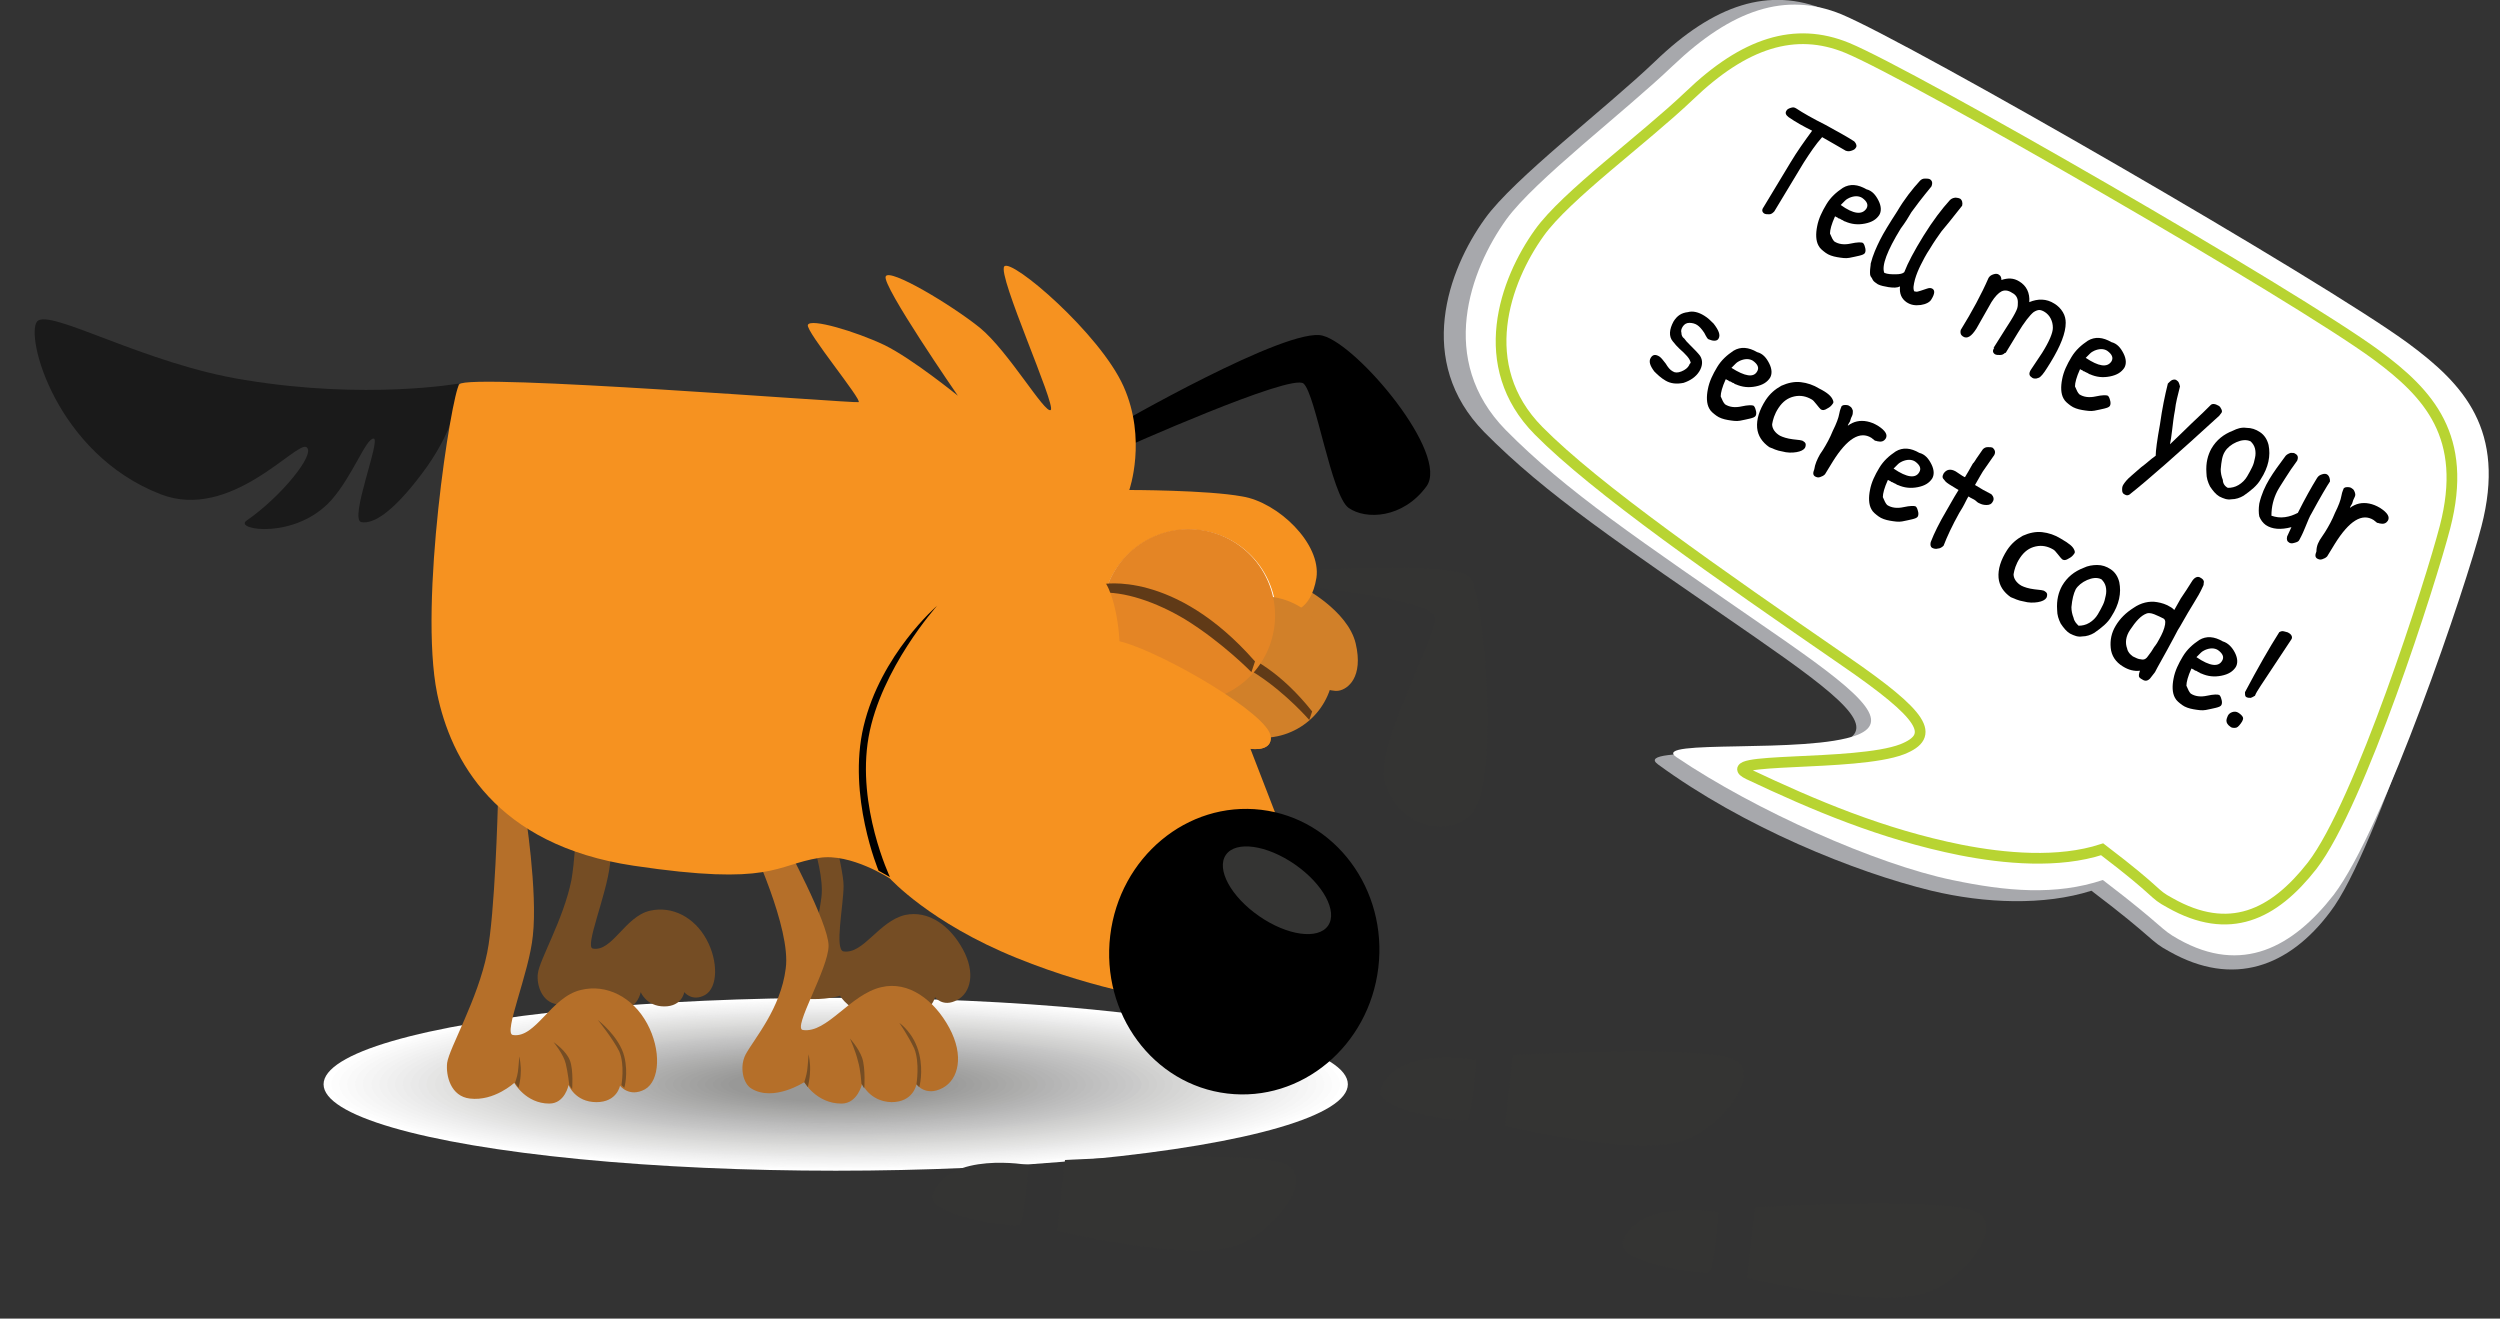 <?xml version="1.0" encoding="utf-8"?>
<!-- Generator: Adobe Illustrator 21.0.0, SVG Export Plug-In . SVG Version: 6.00 Build 0)  -->
<svg version="1.1" xmlns="http://www.w3.org/2000/svg" xmlns:xlink="http://www.w3.org/1999/xlink" x="0px" y="0px"
	 viewBox="0 0 350 184.6" style="enable-background:new 0 0 350 184.6;" xml:space="preserve"> 
<rect x="0" y="0" width="350" height="184.6" fill="#333333" stroke="none"/> 
<style type="text/css">

	.Drop_x0020_Shadow{fill:none;}
	.Outer_x0020_Glow_x0020_5_x0020_pt{fill:none;}
	.Blue_x0020_Neon{fill:none;stroke:#8AACDA;stroke-width:7;stroke-linecap:round;stroke-linejoin:round;}
	.Chrome_x0020_Highlight{fill:url(#SVGID_1_);stroke:#FFFFFF;stroke-width:0.363;stroke-miterlimit:1;}
	.Jive_GS{fill:#FFDD00;}
	.Alyssa_GS{fill:#A6D0E4;}
	.st0{fill:#FFFFFF;}
	.st1{fill:#FDFDFD;}
	.st2{fill:#FBFBFB;}
	.st3{fill:#F9F9F9;}
	.st4{fill:#F7F7F7;}
	.st5{fill:#F5F5F5;}
	.st6{fill:#F3F3F3;}
	.st7{fill:#F1F1F1;}
	.st8{fill:#EFEFEF;}
	.st9{fill:#EDEDED;}
	.st10{fill:#EBEBEB;}
	.st11{fill:#E9E9E9;}
	.st12{fill:#E7E7E7;}
	.st13{fill:#E5E5E4;}
	.st14{fill:#E3E3E2;}
	.st15{fill:#E1E1E0;}
	.st16{fill:#DFDFDE;}
	.st17{fill:#DDDDDC;}
	.st18{fill:#DBDBDA;}
	.st19{fill:#D9D9D8;}
	.st20{fill:#D7D7D6;}
	.st21{fill:#D5D5D4;}
	.st22{fill:#D3D3D2;}
	.st23{fill:#D1D1D0;}
	.st24{fill:#CFCFCE;}
	.st25{fill:#CDCDCC;}
	.st26{fill:#CACACA;}
	.st27{fill:#C8C8C8;}
	.st28{fill:#C6C6C6;}
	.st29{fill:#C4C4C4;}
	.st30{fill:#C2C2C2;}
	.st31{fill:#C0C0C0;}
	.st32{fill:#BEBEBE;}
	.st33{fill:#BCBCBC;}
	.st34{fill:#BABABA;}
	.st35{fill:#B8B8B8;}
	.st36{fill:#B6B6B6;}
	.st37{fill:#B4B4B4;}
	.st38{fill:#B2B2B2;}
	.st39{fill:#B0B0AF;}
	.st40{fill:#AEAEAD;}
	.st41{fill:#ACACAB;}
	.st42{fill:#AAAAA9;}
	.st43{fill:#A8A8A7;}
	.st44{fill:#A6A6A5;}
	.st45{fill:#A4A4A3;}
	.st46{fill:#A2A2A1;}
	.st47{fill:#A0A09F;}
	.st48{fill:#9E9E9D;}
	.st49{fill:#9C9C9B;}
	.st50{fill:#9A9A99;}
	.st51{fill:#989897;}
	.st52{fill:#754D24;}
	.st53{fill:#B56F29;}
	.st54{fill:#343433;}
	.st55{fill:#1A1A1A;}
	.st56{fill:#D18029;}
	.st57{fill:#F69220;}
	.st58{fill:#CBCBCA;}
	.st59{fill:#A7A8AC;}
	.st60{fill:#FFFFFF;stroke:#B8D432;stroke-width:1.5;stroke-miterlimit:10;}
	.st61{fill:#603A17;}
	.st62{fill:#E48525;}
</style>
<linearGradient id="SVGID_1_" gradientUnits="userSpaceOnUse" x1="-244.333" y1="-326.062" x2="-244.333" y2="-327.062">
	<stop  offset="0" style="stop-color:#656565"/>
	<stop  offset="0.618" style="stop-color:#1B1B1B"/>
	<stop  offset="0.629" style="stop-color:#545454"/>
	<stop  offset="0.983" style="stop-color:#3E3E3E"/>
</linearGradient>
<g id="dog">
	<g id="shadow">
		<ellipse class="st0" cx="117" cy="151.8" rx="71.7" ry="12.1"/>
		<ellipse class="st1" cx="117" cy="151.8" rx="70.6" ry="11.9"/>
		<ellipse class="st2" cx="117" cy="151.8" rx="69.5" ry="11.7"/>
		<ellipse class="st3" cx="117" cy="151.8" rx="68.4" ry="11.6"/>
		<ellipse class="st4" cx="117" cy="151.8" rx="67.3" ry="11.4"/>
		<ellipse class="st5" cx="117" cy="151.8" rx="66.2" ry="11.2"/>
		<ellipse class="st6" cx="117" cy="151.8" rx="65" ry="11"/>
		<ellipse class="st7" cx="117" cy="151.8" rx="63.9" ry="10.8"/>
		<ellipse class="st8" cx="117" cy="151.8" rx="62.8" ry="10.6"/>
		<ellipse class="st9" cx="117" cy="151.8" rx="61.7" ry="10.4"/>
		<ellipse class="st10" cx="117" cy="151.8" rx="60.6" ry="10.2"/>
		<ellipse class="st11" cx="117" cy="151.8" rx="59.5" ry="10.1"/>
		<ellipse class="st12" cx="117" cy="151.8" rx="58.4" ry="9.9"/>
		<ellipse class="st13" cx="117" cy="151.8" rx="57.3" ry="9.7"/>
		<ellipse class="st14" cx="117" cy="151.8" rx="56.1" ry="9.5"/>
		<ellipse class="st15" cx="117" cy="151.8" rx="55" ry="9.3"/>
		<ellipse class="st16" cx="117" cy="151.8" rx="53.9" ry="9.1"/>
		<ellipse class="st17" cx="117" cy="151.8" rx="52.8" ry="8.9"/>
		<ellipse class="st18" cx="117" cy="151.8" rx="51.7" ry="8.7"/>
		<ellipse class="st19" cx="117" cy="151.8" rx="50.6" ry="8.5"/>
		<ellipse class="st20" cx="117" cy="151.8" rx="49.5" ry="8.4"/>
		<ellipse class="st21" cx="117" cy="151.8" rx="48.4" ry="8.2"/>
		<ellipse class="st22" cx="117" cy="151.8" rx="47.2" ry="8"/>
		<ellipse class="st23" cx="117" cy="151.8" rx="46.1" ry="7.8"/>
		<ellipse class="st24" cx="117" cy="151.8" rx="45" ry="7.6"/>
		<ellipse class="st25" cx="117" cy="151.8" rx="43.9" ry="7.4"/>
		<ellipse class="st26" cx="117" cy="151.8" rx="42.8" ry="7.2"/>
		<ellipse class="st27" cx="117" cy="151.8" rx="41.7" ry="7"/>
		<ellipse class="st28" cx="117" cy="151.8" rx="40.6" ry="6.9"/>
		<ellipse class="st29" cx="117" cy="151.8" rx="39.5" ry="6.7"/>
		<ellipse class="st30" cx="117" cy="151.8" rx="38.3" ry="6.5"/>
		<ellipse class="st31" cx="117" cy="151.8" rx="37.2" ry="6.3"/>
		<ellipse class="st32" cx="117" cy="151.8" rx="36.1" ry="6.1"/>
		<ellipse class="st33" cx="117" cy="151.8" rx="35" ry="5.9"/>
		<ellipse class="st34" cx="117" cy="151.8" rx="33.9" ry="5.7"/>
		<ellipse class="st35" cx="117" cy="151.8" rx="32.8" ry="5.5"/>
		<ellipse class="st36" cx="117" cy="151.8" rx="31.7" ry="5.4"/>
		<ellipse class="st37" cx="117" cy="151.8" rx="30.6" ry="5.2"/>
		<ellipse class="st38" cx="117" cy="151.8" rx="29.4" ry="5"/>
		<ellipse class="st39" cx="117" cy="151.8" rx="28.3" ry="4.8"/>
		<ellipse class="st40" cx="117" cy="151.8" rx="27.2" ry="4.6"/>
		<ellipse class="st41" cx="117" cy="151.8" rx="26.1" ry="4.4"/>
		<ellipse class="st42" cx="117" cy="151.8" rx="25" ry="4.2"/>
		<ellipse class="st43" cx="117" cy="151.8" rx="23.9" ry="4"/>
		<ellipse class="st44" cx="117" cy="151.8" rx="22.8" ry="3.8"/>
		<ellipse class="st45" cx="117" cy="151.8" rx="21.7" ry="3.7"/>
		<ellipse class="st46" cx="117" cy="151.8" rx="20.5" ry="3.5"/>
		<ellipse class="st47" cx="117" cy="151.8" rx="19.4" ry="3.3"/>
		<ellipse class="st48" cx="117" cy="151.8" rx="18.3" ry="3.1"/>
		<ellipse class="st49" cx="117" cy="151.8" rx="17.2" ry="2.9"/>
		<ellipse class="st50" cx="117" cy="151.8" rx="16.1" ry="2.7"/>
		<ellipse class="st51" cx="117" cy="151.8" rx="15" ry="2.5"/>
	</g>
	<path id="legBB" class="st52" d="M81.2,105.7c0,0-0.4,13-1.2,17.5c-1.1,5.5-4.5,11.2-4.7,13.1c-0.2,1.5,0.5,4,2.7,4.3
		c2.9,0.4,5.3-1.9,5.3-1.9s1.4,2.4,4.1,2.4c1.9,0,2.3-2.2,2.3-2.2s0.8,2,3.3,2c2.5,0,2.8-2,2.8-2s1.1,1.4,2.9,0.4
		c1.8-1,1.9-4.7,0.2-7.8c-1.7-3.1-4.8-4.7-7.9-4c-3.5,0.8-5.3,5.8-8,5.3c-1.2-0.2,1.9-7.4,2.4-11.8c0.6-5.3-1-14.8-1-14.8
		L81.2,105.7z"/>
	<path id="legBF" class="st52" d="M111.3,111c0,0,4.3,9.9,3.7,14.6c-0.6,4.7-2.1,8.7-3.1,10.5c-0.7,1.4-0.9,3.6,0.6,3.7
		c3,0.3,5.1-0.4,5.1-0.4s1.5,2.5,4.4,2.5c2,0,2.4-2.4,2.4-2.4s0.8,2.1,3.5,2.2c2.6,0,3-2.1,3-2.1s1.1,1.5,3.1,0.4
		c1.9-1,2.6-3.8,0.8-7.1c-1.8-3.3-4.8-5.5-8.1-4.8c-3.7,0.9-5.8,5.5-8.6,5.1c-1.3-0.2,0-6.5,0-9.2c0-2.7-2.9-13.1-2.9-13.1H111.3z"
		/>
	<g id="legFB">
		<path class="st53" d="M69.7,112.7c0,0-0.4,15.4-1.5,20.7c-1.3,6.5-5.3,13.3-5.6,15.4c-0.2,1.8,0.5,4.7,3.2,5
			c3.4,0.4,6.2-2.2,6.2-2.2s1.6,2.9,4.9,2.9c2.2,0,2.7-2.6,2.7-2.6s0.9,2.4,3.9,2.4c2.9,0,3.3-2.3,3.3-2.3s1.3,1.7,3.5,0.5
			c2.1-1.2,2.3-5.5,0.3-9.2c-2-3.7-5.7-5.6-9.3-4.7c-4.2,1-6.3,6.8-9.5,6.3c-1.4-0.2,2.3-8.7,2.8-13.9c0.7-6.2-1.1-17.5-1.1-17.5
			L69.7,112.7z"/>
		<path class="st52" d="M83.7,142.8c0,0,3,2.3,3.7,5.1c0.6,2.4,0,4.4,0,4.4l-0.4-0.4c0,0,0.5-2.8-0.3-4.7
			C85.8,145.4,83.7,142.8,83.7,142.8z"/>
		<path class="st52" d="M80.1,152.5c0,0,0.2-2.7-0.3-4c-0.5-1.4-2.3-2.6-2.3-2.6s1.4,1.7,1.7,3c0.3,1.2,0.5,3,0.5,3L80.1,152.5z"/>
		<path class="st52" d="M72.7,147.9c0,0,0.3,1.3,0.2,2.4c0,0.8-0.3,2-0.3,2l-0.5-0.7c0,0,0.3-0.8,0.4-1.5
			C72.6,149.4,72.7,147.9,72.7,147.9z"/>
	</g>
	<g id="legFF">
		<path class="st53" d="M105,117.8c0,0,5.8,12.2,5,17.8c-0.7,5.6-4.4,9.8-5.6,12c-0.9,1.7-0.4,4.1,0.8,4.8c3.1,1.9,7.4-0.9,7.4-0.9
			s1.7,3,5.2,3c2.3,0,2.9-2.8,2.9-2.8s1,2.5,4.1,2.6c3.1,0,3.5-2.5,3.5-2.5s1.3,1.8,3.7,0.5c2.2-1.2,3-4.5,0.9-8.4
			c-2.1-3.9-5.7-6.6-9.5-5.7c-4.4,1-7.6,6.5-11,6c-1.5-0.2,3.6-8.6,3.6-11.8c0-3.2-6.2-14.6-6.2-14.6H105z"/>
		<path class="st52" d="M125.9,143.2c0,0,2.1,1.4,2.8,4.4c0.6,2.5,0,4.6,0,4.6l-0.4-0.4c0,0,0.5-3-0.3-5
			C127.1,144.9,125.9,143.2,125.9,143.2z"/>
		<path class="st52" d="M121,152.4c0,0,0.2-2.8-0.3-4.3c-0.5-1.4-1.7-2.7-1.7-2.7s0.8,1.8,1.1,3.1c0.4,1.3,0.5,3.2,0.5,3.2
			L121,152.4z"/>
		<path class="st52" d="M113.2,147.6c0,0,0.3,1.3,0.2,2.5c0,0.8-0.3,2.1-0.3,2.1l-0.5-0.7c0,0,0.3-0.9,0.4-1.6
			C113.1,149.2,113.2,147.6,113.2,147.6z"/>
	</g>
	<path id="earF" d="M156,59.7c0,0,24.4-14.1,29.2-12.7c4.9,1.3,17.8,16.6,14.5,21.1c-3.3,4.5-8.5,4.7-10.9,3
		c-2.4-1.7-4.6-15.9-6.3-17.4c-1.7-1.5-25.6,9.2-25.6,9.2L156,59.7z"/>
	<path id="earB" class="st54" d="M181.3,79.9c0,0,22.5-1.4,24.5,0.9c2,2.3,4.4,30-0.1,33.5c-4.1,3.2-10.5,0.8-11.9-5.2
		c-1.1-4.9,7.3-19.9,7.1-22.6c-0.2-2.7-18.7-4.4-18.7-4.4L181.3,79.9z"/>
	<path id="tail" class="st55" d="M64.2,53.7c0,0-12.9,2.3-29.9-0.5C20.3,51,6.9,43.1,5.2,45c-1.7,2,2.6,18.5,17.3,24.2
		c9.8,3.8,19-7.5,20.4-6.6c1.4,0.9-3.6,7-8.4,10.3c-1.8,1.3,6.9,2.7,11.9-2.9c3-3.4,4.8-8.6,5.9-8.6c1.1,0-3.5,11.4-1.7,11.7
		c1.7,0.3,4.4-1.4,8.4-6.7C63.5,60.5,64,56,64,56L64.2,53.7z"/>
	<path id="eyebrow" class="st56" d="M182.2,82.1c0,0,6.5,3.3,7.6,8c1.1,4.7-1.1,6.4-2.4,6.6c-1.2,0.2-3.5-0.9-3.5-0.9l-7-7.3
		L182.2,82.1z"/>
	<path id="body" class="st57" d="M180.5,118.9l-5.8-15l6-18.3c0,0,2.8,0.1,3.6-4.7c0.7-4.8-5.4-10.6-10.4-11.4
		c-4.9-0.9-15.8-0.9-15.8-0.9s2.5-7.1-0.8-14.5c-3.3-7.4-15.7-18-16.7-16.8c-1,1.2,7.3,19.5,6.5,20.1c-0.8,0.6-5.9-8.2-9.9-11.5
		c-4.1-3.3-12.7-8.4-13.2-7.2c-0.6,1.2,10.1,16.7,10.1,16.7s-6.4-5.2-10.3-7.1c-4-1.9-10.4-3.8-10.7-2.8c-0.3,0.9,7.7,10.6,7.1,10.8
		c-0.6,0.2-54.7-4.1-55.9-2.5c-1.1,1.5-5.7,30.5-3.1,43.3c1.9,9.2,8.1,21.2,27.5,24.1c19.4,2.9,19.8-0.1,26-1.1
		c4.4-0.7,9.9,2.9,9.9,2.9s5.6,6.2,17.7,11.1c11.8,4.8,21.8,6,21.8,6L180.5,118.9z"/>
	
		<ellipse id="eyeB" transform="matrix(0.119 -0.993 0.993 0.119 62.428 257.333)" class="st58" cx="176.3" cy="93.5" rx="9.8" ry="9.8"/>
	<ellipse id="eyeballB" transform="matrix(0.12 -0.993 0.993 0.12 60.808 267.016)" cx="181" cy="99.2" rx="2" ry="2"/>
	
		<ellipse id="eyeF" transform="matrix(0.12 -0.993 0.993 0.12 60.708 241.209)" class="st0" cx="166.4" cy="86.4" rx="12.2" ry="12.2"/>
	
		<ellipse id="eyeballF" transform="matrix(0.12 -0.993 0.993 0.12 60.046 253.036)" cx="172.7" cy="92.7" rx="2.3" ry="2.3"/>
	<path class="st57" d="M149.4,89.9c0,0,3.5-1.2,7.8,0c6,1.7,20.4,10.1,20.7,13.2c0.2,2.1-2.5,1.8-3,1.7c-0.4-0.1-5.4-0.8-13.6-5
		C153.1,95.5,149.4,89.9,149.4,89.9z"/>
	<path id="mounth" d="M124.6,122.8c0,0-4.7-9.9-3-19.6c1.7-9.6,9.6-18.4,9.6-18.4s-7.9,6.8-10.3,16.9c-2.3,9.7,2.1,20.2,2.1,20.2
		L124.6,122.8z"/>
	<g id="step3">
		<path class="st54" d="M240.6,169.7c0,0-0.6,8-1.3,8.4c-0.7,0.4-13.2-1.2-12.1-4.3C229.4,167.7,240.6,169.7,240.6,169.7z"/>
		<path class="st54" d="M245.7,169l-1.1,9.9c0,0,17.3,4.3,24.7,2.2c5.1-1.4,11.5-9.2,7.5-11.4C272.7,167.5,245.7,169,245.7,169z"/>
	</g>
	<g id="step2_1_">
		<path class="st54" d="M193.3,152.5c-1.1,3,11.4,4.7,12.1,4.3c0.7-0.4,1.3-8.4,1.3-8.4S195.5,146.3,193.3,152.5z"/>
		<path class="st54" d="M242.9,148.4c-4-2.2-31.1-0.7-31.1-0.7l-1.1,9.9c0,0,17.3,4.3,24.7,2.2C240.4,158.4,246.9,150.6,242.9,148.4
			z"/>
	</g>
	<g id="step1">
		<path class="st54" d="M144,163.1c0,0-0.6,8-1.3,8.4c-0.7,0.4-13.2-1.3-12.1-4.3C132.8,161.1,144,163.1,144,163.1z"/>
		<path class="st54" d="M149.1,162.4l-1.1,9.9c0,0,17.3,4.3,24.7,2.2c5.1-1.4,11.5-9.2,7.5-11.4
			C176.2,160.9,149.1,162.4,149.1,162.4z"/>
	</g>
	<g id="nose">
		<ellipse transform="matrix(0.119 -0.993 0.993 0.119 21.089 290.45)" cx="174.3" cy="133.3" rx="20" ry="18.9"/>
		<ellipse transform="matrix(0.57 -0.822 0.822 0.57 -25.586 200.449)" class="st54" cx="178.7" cy="124.7" rx="4.4" ry="8.7"/>
	</g>
</g>
<g id="say">
	<g id="baloon">
		<g>
			<path class="st59" d="M346.5,73.6c3.5-13.7-2-19.3-10-25.1c-12.3-9.1-71-43-80.9-47.1c-7.9-3.3-15.6-0.8-23.9,7.2
				c-6.9,6.6-19.8,16.4-23.8,22c-5.2,7.2-9.8,20-0.1,29.9c8.7,8.8,18.8,15.5,37.9,28.7c12.1,8.4,17.4,12.7,12.2,14.7
				c-7.1,2.7-29.6,0.3-25.8,3.1c12,8.8,27.6,15.1,38.3,17.7c7.5,1.8,15.8,2.1,22.4,0c9.1,6.9,8.1,7,10.9,8.5
				c9,5.1,16.8,2.1,22.5-5.5C332.8,119.2,344.3,82,346.5,73.6z"/>
			<path class="st0" d="M347.4,73.7c3.5-13.5-2.5-19.9-10.2-25.6C325.1,39.2,267.6,6.1,257.8,2c-7.8-3.2-15.3-0.7-23.6,7.2
				c-6.8,6.5-19.3,16-23.3,21.5c-5.1,7.1-9.7,19.7-0.1,29.5c8.5,8.6,18.4,15.2,37.2,28.2c11.9,8.2,17.1,12.5,12,14.5
				c-6.9,2.7-29.2,0.5-25.3,3.1c11.1,7.5,28,15,38.6,17.2c7.6,1.6,14.5,2.2,21.1,0c8.9,6.8,7.9,6.8,10.6,8.3c8.9,5,16,1.1,21.7-6.2
				C333.8,116,345.3,81.9,347.4,73.7z"/>
		</g>
		<path class="st60" d="M342.3,73.8c3.3-12.7-2.3-18.7-9.6-24.1c-11.4-8.4-64.9-39.2-74.1-43c-7.3-3-14.4-0.7-22.1,6.7
			c-6.4,6.1-17.3,14-21,19.2c-4.8,6.7-9.1,18.6-0.1,27.7c8,8.1,25.1,20,42.8,32.2c11.2,7.7,12.9,10.5,8.1,12.4
			c-6.5,2.5-26.7,1-21.5,3.5c9.1,4.3,18.7,8.4,29.7,10.6c6.1,1.2,13.7,1.9,19.8-0.1c8.4,6.4,6.9,6.1,9.5,7.5
			c8.3,4.7,14.5,1.7,19.9-5.2C330.4,112.5,340.3,81.5,342.3,73.8z"/>
	</g>
	<g id="text">
		<path d="M252.5,22.8l-4.1,6.8c-0.2,0.2-0.4,0.4-0.7,0.4c-0.3,0-0.5,0-0.7-0.1c-0.3-0.2-0.4-0.5-0.1-0.9l3.8-6.3
			c0.9-1.5,1.9-2.9,3-4.4c-1.2-0.6-2.3-1.2-3.3-1.9c-0.4-0.3-0.5-0.6-0.3-0.9c0.1-0.2,0.3-0.3,0.6-0.4c0.3-0.1,0.5-0.1,0.8,0.1
			c0.9,0.6,2.3,1.4,4.1,2.3c1.8,1,3.1,1.7,4,2.3c0.3,0.3,0.4,0.7,0.2,0.9c-0.1,0.2-0.3,0.3-0.6,0.4c-0.3,0.1-0.5,0.1-0.8,0
			c-1-0.6-2.1-1.2-3.3-1.9C254.2,20.2,253.4,21.4,252.5,22.8z"/>
		<path d="M263,28.1c0.4,0.8,0.4,1.5,0.1,2c-0.4,0.6-1,1-2,1.2c-1,0.2-1.9,0.1-2.8-0.3c-0.1,0-0.2-0.1-0.2-0.1
			c-0.1,0-0.1-0.1-0.2-0.1s-0.1-0.1-0.2-0.1c0,0-0.1-0.1-0.2-0.1c-0.1,0-0.2-0.1-0.2-0.1c0,0-0.1-0.1-0.2-0.1
			c-0.1-0.1-0.2-0.1-0.2-0.1c-0.5,1.1-0.7,1.9-0.7,2.4c0.2,0.5,0.4,0.9,0.6,1.1c0.6,0.4,1.4,0.5,2.3,0.3c0.9-0.2,1.5-0.2,1.7-0.1
			c0.1,0.1,0.2,0.2,0.3,0.6c0.1,0.3,0.1,0.6,0,0.8c-0.1,0.2-0.4,0.3-0.8,0.4c-0.4,0.1-0.9,0.2-1.4,0.3c-0.5,0.1-1.1,0-1.7-0.1
			c-0.6-0.1-1.2-0.3-1.6-0.6c-0.4-0.3-0.8-0.6-1-1c-0.4-0.7-0.4-1.7-0.2-2.7c0.2-1.1,0.7-2.1,1.3-3.1c0.6-1,1.4-1.7,2.3-2.3
			c1-0.6,2.1-0.5,3.3,0.2C262.1,26.7,262.6,27.3,263,28.1z M261.3,29.2c0.3-0.5,0.1-1-0.6-1.5c-0.5-0.3-1.1-0.3-1.8,0
			c-0.2,0.1-0.4,0.2-0.6,0.4c-0.2,0.2-0.4,0.4-0.6,0.6C259.5,30,260.7,30.1,261.3,29.2z"/>
		<path d="M266.1,32c-1.9,3.1-2.7,5.2-2.3,6.2l0,0c0.5,0.2,1,0.2,1.6,0.2c0.6,0,1-0.1,1.2-0.3c0.5-1.3,1.4-3,2.7-5.1
			c1.3-2.1,2.6-3.8,3.7-5c0.2-0.2,0.6-0.4,1-0.3c0.2,0,0.3,0.1,0.4,0.1c0.3,0.2,0.4,0.6,0.3,1c-1.4,1.8-2.4,3-2.9,3.6
			c-0.5,0.7-1,1.4-1.6,2.4c-0.6,0.9-1,1.7-1.3,2.3c-0.3,0.6-0.6,1.3-0.8,2c-0.2,0.8-0.3,1.3-0.1,1.7l0.1,0c0.2,0.1,0.5,0,0.8-0.1
			c0.3-0.1,0.6-0.2,0.9-0.3c0.3-0.1,0.5-0.1,0.7,0c0.4,0.2,0.4,0.7-0.1,1.5c-0.2,0.4-0.8,0.7-1.5,0.8c-0.8,0.1-1.4,0-2-0.4
			c-0.7-0.5-1-1.2-0.9-2.2c-0.4,0.2-0.9,0.2-1.6,0.1c-0.6-0.1-1.1-0.2-1.5-0.4c-0.3-0.2-0.6-0.4-0.7-0.6c-0.1-0.2-0.2-0.4-0.3-0.5
			c-0.1-0.2-0.1-0.4-0.1-0.6c0-0.5,0.1-0.9,0.1-1.2c0.3-1.2,0.8-2.3,1.3-3.3c0.5-1,1.3-2.3,2.4-4c1-1.7,2.1-3.1,3.2-4.3
			c0.2-0.2,0.4-0.3,0.7-0.3c0.3,0,0.5,0,0.7,0.1c0.3,0.2,0.4,0.5,0.2,1c-1.4,1.7-2.3,2.9-2.8,3.6C267.2,30.4,266.7,31.2,266.1,32z"
			/>
		<path d="M280.8,46l0.7-1.1c0.5-0.8,0.8-1.4,0.9-1.7c0.1-0.3,0.1-0.6,0.1-0.9c0-0.5-0.2-1-0.8-1.3c-0.6-0.4-1.1-0.4-1.5-0.2
			c-0.4,0.2-0.9,0.7-1.4,1.5l-2.1,3.7c-0.7,1.1-1.3,1.5-1.9,1.1c-0.3-0.2-0.4-0.5-0.3-0.9c1.6-2.6,2.9-5,3.9-7.3
			c0.2-0.3,0.4-0.4,0.7-0.5c0.3-0.1,0.6-0.1,0.8,0.1c0.2,0.1,0.3,0.4,0.3,0.7c0.9-0.3,1.7-0.3,2.5,0.2c1,0.6,1.5,1.6,1.4,2.9
			c1.2-0.5,2.4-0.5,3.5,0.2c0.5,0.3,0.9,0.7,1.2,1.2c0.3,0.5,0.4,1,0.4,1.5c0,1.4-0.7,3.2-2.1,5.5l-0.5,0.8
			c-0.5,0.8-0.9,1.3-1.2,1.4c-0.1,0-0.2,0.1-0.4,0.1c-0.2,0-0.4,0-0.6-0.2c-0.3-0.2-0.4-0.5-0.1-1l1.6-2.4c1-1.6,1.5-2.8,1.5-3.5
			c0-0.5-0.1-0.9-0.3-1.3c-0.2-0.4-0.5-0.7-0.8-0.9c-0.3-0.2-0.6-0.3-0.8-0.3c-0.2,0-0.5,0.1-0.8,0.3c-0.5,0.4-1.3,1.4-2.2,2.9
			l-1.7,2.8l-0.1,0c-0.2,0.2-0.4,0.3-0.7,0.3c-0.3,0-0.5,0-0.7-0.1c-0.3-0.2-0.4-0.5-0.1-0.9l-0.1,0L280.8,46z"/>
		<path d="M297.3,49.5c0.4,0.8,0.4,1.5,0.1,2c-0.4,0.6-1,1-2,1.2c-1,0.2-1.9,0.1-2.8-0.3c-0.1,0-0.2-0.1-0.2-0.1
			c-0.1,0-0.1-0.1-0.2-0.1c-0.1,0-0.1-0.1-0.2-0.1s-0.1-0.1-0.2-0.1c-0.1,0-0.2-0.1-0.2-0.1c0,0-0.1-0.1-0.2-0.1
			c-0.1-0.1-0.2-0.1-0.2-0.1c-0.5,1.1-0.7,1.9-0.7,2.4c0.2,0.5,0.4,0.9,0.6,1.1c0.6,0.4,1.4,0.5,2.3,0.3c0.9-0.2,1.5-0.2,1.7-0.1
			c0.1,0.1,0.2,0.2,0.3,0.6c0.1,0.3,0.1,0.6,0,0.8c-0.1,0.2-0.4,0.3-0.8,0.4c-0.4,0.1-0.9,0.2-1.4,0.3c-0.5,0.1-1.1,0-1.7-0.1
			c-0.6-0.1-1.2-0.3-1.6-0.6c-0.4-0.3-0.8-0.6-1-1c-0.4-0.7-0.4-1.7-0.2-2.7c0.2-1.1,0.7-2.1,1.3-3.1c0.6-1,1.4-1.7,2.3-2.3
			c1-0.6,2.1-0.5,3.3,0.2C296.4,48.1,296.9,48.7,297.3,49.5z M295.6,50.6c0.3-0.5,0.1-1-0.6-1.5c-0.5-0.3-1.1-0.3-1.8,0
			c-0.2,0.1-0.4,0.2-0.6,0.4c-0.2,0.2-0.4,0.4-0.6,0.6C293.8,51.3,295,51.5,295.6,50.6z"/>
		<path d="M303.5,53.7c0.2-0.2,0.4-0.4,0.6-0.5c0.3-0.1,0.5-0.1,0.7,0.1c0.2,0.1,0.3,0.4,0.4,0.8c-0.3,1.2-0.6,2.3-0.7,3.3
			c-0.2,1-0.3,2-0.4,2.8c-0.1,0.9-0.2,1.5-0.3,2c0.7-0.7,1.7-1.6,3-2.9c1.3-1.2,2.2-2.1,2.7-2.6c0.2-0.2,0.6-0.2,1.1,0.1
			c0.2,0.1,0.3,0.3,0.4,0.5c0.1,0.2,0.1,0.4,0,0.5c-0.1,0.1-0.2,0.3-0.3,0.4c-5.9,5.4-10,9-12.4,10.9c-0.3,0.3-0.6,0.3-0.9,0.1
			c-0.2-0.1-0.3-0.3-0.3-0.6c0-0.3,0-0.5,0.2-0.8c0.2-0.3,0.5-0.7,1.1-1.2c0.6-0.5,1.2-1.1,1.9-1.6c0.7-0.6,1.2-1,1.5-1.2
			c0-0.7,0.2-2.2,0.6-4.4C302.7,57.2,303.1,55.3,303.5,53.7z"/>
		<path d="M314.5,59.9c0.7,0,1.3,0.2,1.9,0.6c0.6,0.4,1,1,1.2,1.8c0.3,1.5,0,3.1-1.1,4.8c-0.5,0.9-1.4,1.6-2.4,2.3
			c-0.5,0.3-1.1,0.5-1.7,0.5c-0.6,0.1-1.1-0.1-1.7-0.4c-0.5-0.3-0.9-0.8-1.3-1.4c-0.3-0.6-0.5-1.2-0.5-1.9c-0.1-1.4,0.2-2.5,0.7-3.4
			c0.7-1.2,1.7-2,3-2.5C313.2,60,313.8,59.8,314.5,59.9z M311.9,68.3c0.5,0,1-0.1,1.5-0.4c0.5-0.3,0.9-0.7,1.2-1.2s0.5-0.9,0.7-1.3
			c0.2-0.4,0.3-0.8,0.4-1.3c0.1-0.4,0.1-0.9,0-1.3c-0.1-0.4-0.3-0.7-0.6-1c-0.6-0.3-1.3-0.2-2,0.1c-0.7,0.3-1.3,0.8-1.6,1.3
			c-0.4,0.6-0.5,1.4-0.6,2.5c0,0.5,0.1,1,0.3,1.5C311.2,67.7,311.5,68.1,311.9,68.3z"/>
		<path d="M320.8,73.8c-1.5,0.4-2.7,0.3-3.6-0.3c-0.4-0.3-0.7-0.7-0.9-1.2c-0.1-0.5-0.1-1.1,0-1.8c0.3-1.3,0.8-2.4,1.4-3.4
			c0.6-1,1.4-2.1,2.3-3.3c0.2-0.2,0.4-0.3,0.7-0.4c0.3,0,0.5,0,0.6,0.1c0.4,0.2,0.5,0.5,0.3,1c-0.6,0.8-1.2,1.7-1.7,2.5
			c-0.5,0.8-0.9,1.4-1.1,1.8c-0.5,1-0.8,2.1-0.8,3.4c0.6,0.2,1.2,0.3,1.9,0.2c0.7-0.1,1.2-0.3,1.8-0.6c1-2,1.9-3.6,2.7-4.9
			c0.2-0.3,0.4-0.4,0.7-0.5c0.3-0.1,0.6-0.1,0.8,0.1c0.2,0.2,0.3,0.5,0.3,0.9c-0.4,0.6-1.3,2.1-2.6,4.5c-0.2,0.3-0.5,1-0.9,2
			c-0.4,1-0.7,1.5-0.8,1.7c-0.1,0.2-0.3,0.3-0.7,0.4c-0.3,0.1-0.6,0.1-0.8-0.1c-0.2-0.1-0.3-0.4-0.2-0.8L320.8,73.8z"/>
		<path d="M325.1,75.1l0.4-0.6c0.5-0.8,1-1.7,1.4-2.7c0.5-1,0.8-1.8,0.9-2.4c0.1-0.6,0.3-0.9,0.3-1c0.1-0.1,0.2-0.2,0.5-0.2
			c0.2,0,0.5,0,0.7,0.2c0.2,0.1,0.3,0.3,0.4,0.6s0,0.5-0.1,0.7c-0.1,0.2-0.2,0.4-0.3,0.8c-0.2,0.3-0.3,0.5-0.3,0.6
			c0.8-0.6,1.7-0.8,2.7-0.6c0.5,0.1,1,0.3,1.5,0.6c1.1,0.7,1.4,1.3,1.1,1.8c-0.2,0.3-0.5,0.5-1,0.4c-0.2,0-0.3-0.1-0.5-0.1l-0.5-0.4
			c-1.6-1-3.4,0.1-5.4,3.3l-1.1,1.8l0,0c-0.2,0.2-0.4,0.3-0.7,0.4c-0.3,0.1-0.5,0-0.7-0.1c-0.3-0.2-0.3-0.5-0.1-1
			C324.3,76.4,324.6,75.8,325.1,75.1z"/>
		<path d="M238.6,44.2c0.5,0.3,0.9,0.7,1.3,1.1c0.7,0.9,1,1.6,0.7,2.1c-0.1,0.2-0.3,0.3-0.6,0.3c-0.3,0-0.5-0.1-0.8-0.2
			c-0.1,0-0.3-0.3-0.6-0.9c-0.4-0.6-0.7-0.9-1-1.1c-0.3-0.2-0.7-0.3-1.1-0.3c-0.4,0-0.7,0.2-0.9,0.5c-0.2,0.3-0.3,0.6-0.2,0.9
			c0,0.3,0.1,0.6,0.4,0.8c0.2,0.3,0.4,0.5,0.7,0.8c0.7,0.7,1.2,1.2,1.5,1.6c0.4,0.6,0.4,1.4-0.1,2.2c-0.5,0.8-1.3,1.3-2.2,1.6
			c-1,0.2-1.8,0.1-2.5-0.3c-0.7-0.4-1.2-0.9-1.6-1.3c-0.6-0.8-0.8-1.4-0.5-1.9c0.3-0.5,0.7-0.5,1.2-0.2c0.3,0.2,0.5,0.5,0.9,1
			c0.3,0.5,0.6,0.9,1,1.1c0.3,0.2,0.7,0.2,1.2,0c0.5-0.2,0.9-0.5,1.1-0.9c0-0.1,0.1-0.2,0.2-0.3c-0.1-0.6-0.7-1.2-1.6-2
			c-0.3-0.3-0.6-0.6-0.9-1c-0.6-0.7-0.5-1.7,0.1-2.8c0.5-0.8,1.1-1.2,2-1.3C237,43.5,237.8,43.7,238.6,44.2z"/>
		<path d="M247.7,50.9c0.4,0.8,0.4,1.5,0.1,2c-0.4,0.6-1,1-2,1.2c-1,0.2-1.9,0.1-2.8-0.3c-0.1,0-0.2-0.1-0.2-0.1
			c0,0-0.1-0.1-0.2-0.1c-0.1,0-0.1-0.1-0.2-0.1c0,0-0.1-0.1-0.2-0.1c-0.1,0-0.2-0.1-0.2-0.1c0,0-0.1-0.1-0.2-0.1
			c-0.1-0.1-0.2-0.1-0.2-0.1c-0.5,1.1-0.7,1.9-0.7,2.4c0.2,0.5,0.4,0.9,0.6,1.1c0.6,0.4,1.4,0.5,2.3,0.3c0.9-0.2,1.5-0.2,1.7-0.1
			c0.1,0.1,0.2,0.2,0.3,0.6c0.1,0.3,0.1,0.6,0,0.8c-0.1,0.2-0.4,0.3-0.8,0.4c-0.4,0.1-0.9,0.2-1.4,0.3c-0.5,0.1-1.1,0-1.7-0.1
			c-0.6-0.1-1.2-0.3-1.6-0.6c-0.4-0.3-0.8-0.6-1-1c-0.4-0.7-0.4-1.7-0.2-2.7c0.2-1.1,0.7-2.1,1.3-3.1c0.6-1,1.4-1.7,2.3-2.3
			c1-0.6,2.1-0.5,3.3,0.2C246.8,49.5,247.3,50.1,247.7,50.9z M246,52c0.3-0.5,0.1-1-0.6-1.5c-0.5-0.3-1.1-0.3-1.8,0
			c-0.2,0.1-0.4,0.2-0.6,0.4c-0.2,0.2-0.4,0.4-0.6,0.6C244.3,52.7,245.5,52.9,246,52z"/>
		<path d="M256.6,56c0.1,0.2,0.1,0.4,0,0.5c-0.2,0.3-0.4,0.5-0.8,0.7c-0.3,0.2-0.6,0.3-0.9,0.1c-0.1-0.1-0.3-0.3-0.6-0.7
			c-0.3-0.4-0.5-0.6-0.7-0.7c-0.7-0.4-1.5-0.6-2.4-0.4c-0.9,0.2-1.6,0.7-2.2,1.6s-0.8,1.7-0.9,2.3c0,0.6,0.4,1.2,1.1,1.6
			c0.4,0.2,1,0.4,1.8,0.5c0.8,0.1,1.3,0.1,1.5,0.3c0.2,0.1,0.3,0.3,0.3,0.4c0,0.2,0,0.3-0.1,0.5c-0.2,0.3-0.6,0.5-1.2,0.6
			c-0.6,0.1-1.3,0.1-2-0.1c-0.7-0.1-1.3-0.4-1.8-0.6c-1-0.7-1.6-1.6-1.7-2.7c-0.1-1.2,0.3-2.5,1.2-3.9c0.6-0.9,1.3-1.5,2.2-2
			c0.9-0.4,1.8-0.6,2.7-0.5c0.9,0.1,1.8,0.4,2.6,0.9C255.9,55,256.4,55.5,256.6,56z"/>
		<path d="M254.8,63.6l0.4-0.6c0.5-0.8,1-1.7,1.4-2.7c0.5-1,0.8-1.8,0.9-2.4c0.1-0.6,0.3-0.9,0.3-1c0.1-0.1,0.2-0.2,0.5-0.2
			c0.2,0,0.5,0,0.7,0.2c0.2,0.1,0.3,0.3,0.4,0.6c0,0.2,0,0.5-0.1,0.7c-0.1,0.2-0.2,0.4-0.3,0.8c-0.2,0.3-0.3,0.5-0.3,0.6
			c0.8-0.6,1.7-0.8,2.7-0.6c0.5,0.1,1,0.3,1.5,0.6c1.1,0.7,1.4,1.3,1.1,1.8c-0.2,0.3-0.5,0.5-1,0.4c-0.2,0-0.3-0.1-0.5-0.1l-0.5-0.4
			c-1.6-1-3.4,0.1-5.4,3.3l-1.1,1.8l0,0c-0.2,0.2-0.4,0.3-0.7,0.4c-0.3,0.1-0.5,0-0.7-0.1c-0.3-0.2-0.3-0.5-0.1-1
			C254.1,65,254.4,64.3,254.8,63.6z"/>
		<path d="M270.4,65c0.4,0.8,0.4,1.5,0.1,2c-0.4,0.6-1,1-2,1.2c-1,0.2-1.9,0.1-2.8-0.3c-0.1,0-0.2-0.1-0.2-0.1
			c-0.1,0-0.1-0.1-0.2-0.1c-0.1,0-0.1-0.1-0.2-0.1s-0.1-0.1-0.2-0.1c-0.1,0-0.2-0.1-0.2-0.1c0,0-0.1-0.1-0.2-0.1
			c-0.1-0.1-0.2-0.1-0.2-0.1c-0.5,1.1-0.7,1.9-0.7,2.4c0.2,0.5,0.4,0.9,0.6,1.1c0.6,0.4,1.4,0.5,2.3,0.3c0.9-0.2,1.5-0.2,1.7-0.1
			c0.1,0.1,0.2,0.2,0.3,0.6c0.1,0.3,0.1,0.6,0,0.8c-0.1,0.2-0.4,0.3-0.8,0.4c-0.4,0.1-0.9,0.2-1.4,0.3c-0.5,0.1-1.1,0-1.7-0.1
			c-0.6-0.1-1.2-0.3-1.6-0.6c-0.4-0.3-0.8-0.6-1-1c-0.4-0.7-0.4-1.7-0.2-2.7c0.2-1.1,0.7-2.1,1.3-3.1c0.6-1,1.4-1.7,2.3-2.3
			c1-0.6,2.1-0.5,3.3,0.2C269.5,63.6,270,64.2,270.4,65z M268.7,66.1c0.3-0.5,0.1-1-0.6-1.5c-0.5-0.3-1.1-0.3-1.8,0
			c-0.2,0.1-0.4,0.2-0.6,0.4c-0.2,0.2-0.4,0.4-0.6,0.6C267,66.9,268.2,67,268.7,66.1z"/>
		<path d="M279.2,63.7l-1.6,2.3c-0.1,0.2-0.5,0.8-1.1,1.9c0.8,0.5,1.5,0.9,2.3,1.3c0.3,0.3,0.4,0.7,0.2,1c-0.2,0.4-0.5,0.5-0.9,0.5
			c-0.4,0-0.7-0.1-0.9-0.2c-0.3-0.1-0.5-0.3-0.6-0.4c-0.1-0.1-0.3-0.2-0.5-0.3c-0.2-0.1-0.4-0.2-0.5-0.3c-0.1,0.1-0.3,0.5-0.6,1.1
			c-0.3,0.6-0.6,1-0.7,1.2c-1,1.8-1.7,3.3-2.2,4.6c-0.2,0.2-0.5,0.4-0.8,0.4c-0.3,0.1-0.6,0-0.8-0.1c-0.2-0.1-0.3-0.4-0.2-0.8
			c0.5-1.3,1.2-2.7,2.2-4.4c0.9-1.6,1.5-2.6,1.7-2.9c-0.2-0.1-0.5-0.3-1-0.6c-0.5-0.3-0.8-0.5-1-0.8c-0.3-0.3-0.3-0.5-0.1-0.9
			c0.4-0.6,1-0.7,1.7-0.3l0.9,0.6c0.2,0.1,0.3,0.2,0.4,0.2c0.8-1.3,1.1-2,1.2-2c0.1-0.1,0.2-0.3,0.4-0.6c0.2-0.3,0.5-0.7,0.9-1.3
			c0.2-0.2,0.4-0.3,0.7-0.3c0.3,0,0.5,0,0.7,0.1C279.3,63,279.4,63.3,279.2,63.7z"/>
		<path d="M290.4,77c0.1,0.2,0.1,0.4,0,0.5c-0.2,0.3-0.4,0.5-0.8,0.7c-0.3,0.2-0.6,0.3-0.9,0.1c-0.1-0.1-0.3-0.3-0.6-0.7
			c-0.3-0.4-0.5-0.6-0.7-0.7c-0.7-0.4-1.5-0.6-2.4-0.4c-0.9,0.2-1.6,0.7-2.2,1.6s-0.8,1.7-0.9,2.3c0,0.6,0.4,1.2,1.1,1.6
			c0.4,0.2,1,0.4,1.8,0.5c0.8,0.1,1.3,0.1,1.5,0.3c0.2,0.1,0.3,0.3,0.3,0.4c0,0.2,0,0.3-0.1,0.5c-0.2,0.3-0.6,0.5-1.2,0.6
			c-0.6,0.1-1.3,0.1-2-0.1c-0.7-0.1-1.3-0.4-1.8-0.6c-1-0.7-1.6-1.6-1.7-2.7c-0.1-1.2,0.3-2.5,1.2-3.9c0.6-0.9,1.3-1.5,2.2-2
			c0.9-0.4,1.8-0.6,2.7-0.5c0.9,0.1,1.8,0.4,2.6,0.9C289.7,76.1,290.2,76.5,290.4,77z"/>
		<path d="M293.6,79.1c0.7,0,1.3,0.2,1.9,0.6c0.6,0.4,1,1,1.2,1.8c0.3,1.5,0,3.1-1.1,4.8c-0.5,0.9-1.4,1.6-2.4,2.3
			c-0.5,0.3-1.1,0.5-1.7,0.5c-0.6,0.1-1.1-0.1-1.7-0.4c-0.5-0.3-0.9-0.8-1.3-1.4c-0.3-0.6-0.5-1.2-0.5-1.9c-0.1-1.4,0.2-2.5,0.7-3.4
			c0.7-1.2,1.7-2,3-2.5C292.3,79.2,293,79.1,293.6,79.1z M291,87.6c0.5,0,1-0.1,1.5-0.4c0.5-0.3,0.9-0.7,1.2-1.2
			c0.3-0.5,0.5-0.9,0.7-1.3c0.2-0.4,0.3-0.8,0.4-1.3c0.1-0.4,0.1-0.9,0-1.3c-0.1-0.4-0.3-0.7-0.6-1c-0.6-0.3-1.3-0.2-2,0.1
			c-0.7,0.3-1.3,0.8-1.6,1.3c-0.3,0.6-0.5,1.4-0.6,2.5c0,0.5,0.1,1,0.3,1.5C290.4,87,290.7,87.3,291,87.6z"/>
		<path d="M306.8,81.5c0.4-0.7,0.9-0.9,1.3-0.6c0.2,0.1,0.4,0.3,0.4,0.4c0.1,0.1,0,0.3,0,0.6c-0.1,0.2-0.3,0.7-0.7,1.4
			c-0.4,0.7-0.9,1.5-1.5,2.5c-0.6,1-1,1.8-1.4,2.4c-0.3,0.6-0.8,1.5-1.5,2.8c-0.7,1.3-1.3,2.3-1.7,3.1L301,95
			c-0.2,0.2-0.4,0.3-0.6,0.3c-0.2,0-0.4-0.1-0.7-0.3c-0.3-0.2-0.3-0.4-0.2-0.8l0.1-0.3c-0.8,0.1-1.6-0.1-2.4-0.6
			c-1-0.6-1.6-1.5-1.7-2.6c-0.1-1.1,0.1-2.1,0.7-3.1c0.6-1,1.4-1.8,2.5-2.5c1-0.7,2.2-1,3.3-0.8c0.6,0.1,1.3,0.3,1.9,0.7
			c0.2,0.1,0.4,0.3,0.5,0.4l0.9-1.6l0.8-1.2L306.8,81.5z M300.4,92.2c0.2-0.1,0.4-0.5,0.8-1c0.3-0.5,0.5-0.8,0.6-0.9L302,90
			c0.4-0.7,0.8-1.4,1-2.1c0.2-0.7,0.2-1.1-0.1-1.3c-0.4-0.2-0.8-0.4-1.3-0.6c-0.5-0.2-0.9-0.2-1.1-0.1c-0.8,0.3-1.5,1.1-2.3,2.3
			c-0.6,0.9-0.7,1.8-0.4,2.6c0.1,0.5,0.4,0.8,0.8,1.1c0.4,0.2,0.8,0.4,1.1,0.4C300,92.4,300.3,92.3,300.4,92.2z"/>
		<path d="M312.9,91.4c0.4,0.8,0.4,1.5,0.1,2c-0.4,0.6-1,1-2,1.2c-1,0.2-1.9,0.1-2.8-0.3c-0.1,0-0.2-0.1-0.2-0.1
			c-0.1,0-0.1-0.1-0.2-0.1c-0.1,0-0.1-0.1-0.2-0.1c0,0-0.1-0.1-0.2-0.1c-0.1,0-0.2-0.1-0.2-0.1c0,0-0.1-0.1-0.2-0.1
			c-0.1-0.1-0.2-0.1-0.2-0.1c-0.5,1.1-0.7,1.9-0.7,2.4c0.2,0.5,0.4,0.9,0.6,1.1c0.6,0.4,1.4,0.5,2.3,0.3c0.9-0.2,1.5-0.2,1.7-0.1
			c0.1,0.1,0.2,0.2,0.3,0.6c0.1,0.3,0.1,0.6,0,0.8c-0.1,0.2-0.4,0.3-0.8,0.4c-0.4,0.1-0.9,0.2-1.4,0.3c-0.5,0.1-1.1,0-1.7-0.1
			c-0.6-0.1-1.2-0.3-1.6-0.6c-0.4-0.3-0.8-0.6-1-1c-0.4-0.7-0.4-1.7-0.2-2.7c0.2-1.1,0.7-2.1,1.3-3.1c0.6-1,1.4-1.7,2.3-2.3
			c1-0.6,2.1-0.5,3.3,0.2C311.9,90,312.5,90.6,312.9,91.4z M311.1,92.5c0.3-0.5,0.1-1-0.6-1.5c-0.5-0.3-1.1-0.3-1.8,0
			c-0.2,0.1-0.4,0.2-0.6,0.4c-0.2,0.2-0.4,0.4-0.6,0.6C309.4,93.3,310.6,93.4,311.1,92.5z"/>
		<path d="M311.9,100.2c0.1-0.2,0.3-0.4,0.6-0.5c0.3-0.1,0.6-0.1,0.9,0.1c0.3,0.2,0.5,0.4,0.6,0.6c0.1,0.2,0,0.5-0.3,0.9
			c-0.3,0.4-0.5,0.6-0.8,0.6c-0.3,0-0.5,0-0.7-0.2c-0.3-0.2-0.5-0.5-0.5-0.8C311.7,100.7,311.8,100.4,311.9,100.2z M320.8,89.5
			l-4.3,6.5c-0.4,0.6-0.7,1.1-0.8,1.4c-0.2,0.1-0.3,0.2-0.6,0.3c-0.2,0-0.4,0-0.6-0.1c-0.2-0.1-0.2-0.3-0.2-0.7
			c1.8-3.4,3.4-6.2,4.8-8.4c0.2-0.1,0.4-0.2,0.7-0.1c0.3,0.1,0.5,0.1,0.6,0.2C320.8,88.8,321,89.2,320.8,89.5z"/>
	</g>
</g>
<g id="eyeclose">
	<g id="eyeBclose">
		
			<ellipse transform="matrix(0.873 -0.488 0.488 0.873 -23.119 98.126)" class="st56" cx="176.8" cy="93.4" rx="9.9" ry="9.9"/>
		<path class="st61" d="M183.7,99.6l-0.4,1.2c0,0-3.1-3.6-7.2-6.3c-3.1-2.1-6.7-3.5-9.6-3.4l0.4-1C167,90.1,175.2,88.9,183.7,99.6z"
			/>
	</g>
	<g id="eyeFclose">
		
			<ellipse transform="matrix(0.873 -0.488 0.488 0.873 -20.926 92.125)" class="st62" cx="166.4" cy="86.2" rx="12.1" ry="12.1"/>
		<path class="st61" d="M175.7,92.6l-0.5,1.5c0,0-4.1-4.2-9.3-7.4c-4-2.4-8.6-4-12.1-3.7l0.5-1.2C154.2,81.8,164.4,79.7,175.7,92.6z
			"/>
	</g>
	<g id="bodyClose">
		<path class="st57" d="M147.5,79.2c0,0,3.6-0.6,6.5,1.5c2.5,1.9,3.3,11.3,2.4,12.5C155.3,94.6,147.5,79.2,147.5,79.2z"/>
		<path class="st57" d="M149.4,89.9c0,0,3.5-1.2,7.8,0c6,1.7,20.4,10.1,20.7,13.2c0.2,2.1-2.5,1.8-3,1.7c-0.4-0.1-5.4-0.8-13.6-5
			C153.1,95.5,149.4,89.9,149.4,89.9z"/>
	</g>
</g>
</svg>
